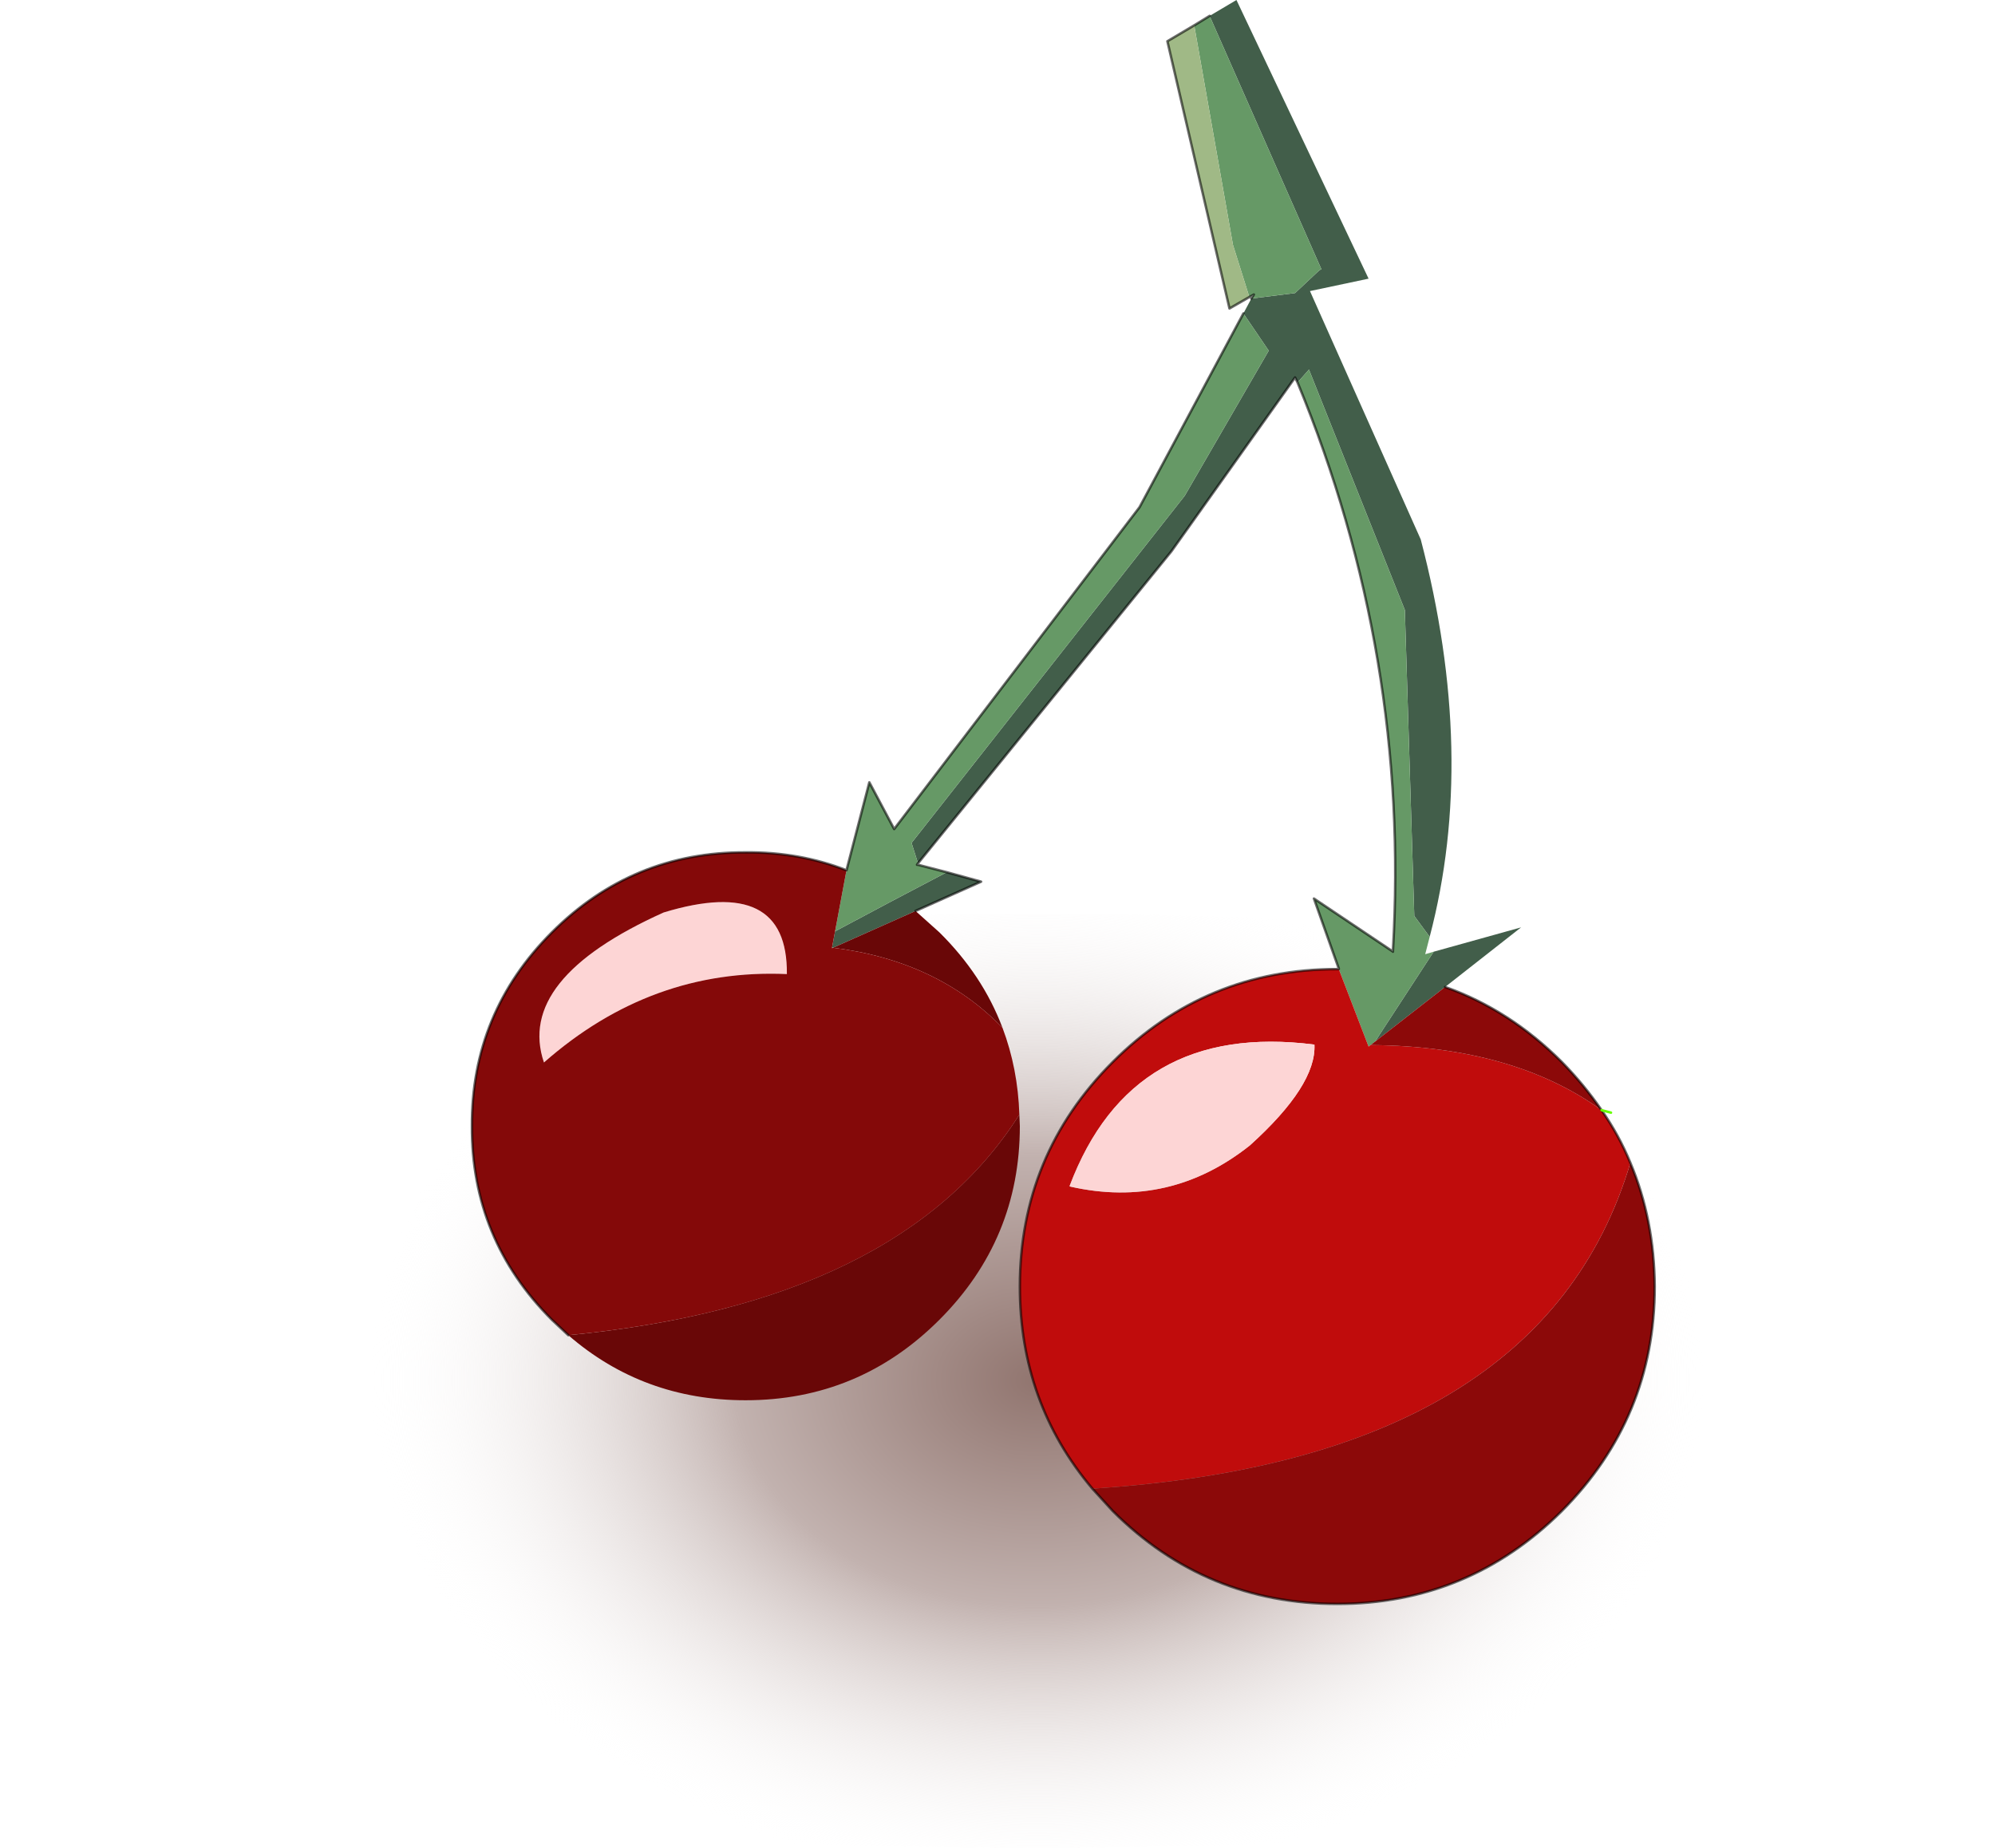 <svg viewBox="0 0 200.8 186" xmlns="http://www.w3.org/2000/svg" xmlns:xlink="http://www.w3.org/1999/xlink"><use width="200.8" height="186" xlink:href="#a"/><defs><radialGradient id="b" cx="0" cy="0" r="819.2" gradientTransform="matrix(.206 0 0 .154 279.45 241.4)" gradientUnits="userSpaceOnUse"><stop stop-color="#91756f" offset="0"/><stop stop-color="#c2b2af" offset=".18"/><stop stop-color="#fff" stop-opacity="0" offset=".4"/></radialGradient><g id="a"><path d="M375.85 280q-41.85 8.4-96.35 8.45-59.7 0-104.45-10.1v-74q44.75-9.9 104.45-9.9 54.5 0 96.35 8.3V280" fill="url(#b)" fill-rule="evenodd" transform="translate(-175.05 -102.45)"/><path d="m319.35 198.25 8.8-2.45-7.65 6-7.05 5.5 5.9-9.05m-13.7-57.3-.25-.5-12.45 17.5-25.5 31.4-.65-2.05 27.5-34.95 8.45-14.6-2.55-3.75.8-1.5 4.4-.55 2.45-2.3.2-.1-11.25-25.5 2.7-1.6 13.3 28.05-5.9 1.25 11.15 25q5.7 21.75.9 40l-1.55-2.1-.95-30.8-9.65-24.2-1.15 1.3m-35.3 49.3 3.45.95-6.6 2.95-8.3 3.7-.1-.05.3-1.6q5.6-3 11.25-5.95" fill="#425e4a" fill-rule="evenodd" transform="translate(-175.05 -102.45)"/><path d="m318.95 196.75-.45 1.75.85-.25-5.9 9.05-.45.35-.2.15-3-7.8v-.05l-2.5-7.05 7.9 5.3.05.05v-.1q1.75-29.7-9.6-57.2l1.15-1.3 9.65 24.2.95 30.8 1.55 2.1m-51.5-7.4-.1.15h.1l2.9.75q-5.65 2.95-11.25 5.95l1.15-6.15 2.3-8.85 2.5 4.7 24.7-32.4L300.2 134l2.55 3.75-8.45 14.6-27.5 34.95.65 2.05M301 132.5l.25-.4-.45.25-1.65-5.25-3.9-22.1 1.55-.95 11.25 25.5-.2.1-2.45 2.3-4.4.55m-42.2 65.3.1.05-.1.05v-.1" fill="#696" fill-rule="evenodd" transform="translate(-175.05 -102.45)"/><path d="M285 252.3q-7.3-8.65-7.3-20.35 0-13.25 9.35-22.6t22.6-9.35h.15l3 7.8.2-.15h.2q14.2.15 23.05 6.55 1.75 2.5 2.9 5.3-8.9 29.9-54.15 32.8m15.85-34.55q6.7-6.05 6.5-10.15-18.4-2.35-24.65 14.25l.1.05q10 2.25 18.05-4.15" fill="#c00c0c" fill-rule="evenodd" transform="translate(-175.05 -102.45)"/><path d="M320.5 201.8q6.5 2.3 11.75 7.55 2.25 2.3 4 4.85-8.85-6.4-23.05-6.55h-.2l.45-.35 7.05-5.5m18.65 17.7q2.4 5.7 2.45 12.45 0 13.2-9.35 22.6-9.4 9.35-22.6 9.35-13.25 0-22.6-9.35L285 252.3q45.25-2.9 54.15-32.8" fill="#8c0909" fill-rule="evenodd" transform="translate(-175.05 -102.45)"/><path d="m300.8 132.35-2 1.15-6.25-26.9 2.7-1.6 3.9 22.1 1.65 5.25" fill="#a0b986" fill-rule="evenodd" transform="translate(-175.05 -102.45)"/><path d="m267.2 194.15 2.4 2.15q4.35 4.3 6.35 9.6-6.55-6.75-17.05-8.05l8.3-3.7m10.45 20.5.05 1.15q0 11.4-8.1 19.5t-19.5 8.1q-10.3 0-17.85-6.55 33.35-3.2 45.4-22.2" fill="#690707" fill-rule="evenodd" transform="translate(-175.05 -102.45)"/><path d="M229.8 209.4q-2.85-8.4 12.05-15.1 12.5-3.8 12.4 6.2-13.65-.6-24.45 8.9m71.05 8.35q-8.05 6.4-18.05 4.15l-.1-.05q6.25-16.6 24.65-14.25.2 4.1-6.5 10.15" fill="#fdd5d5" fill-rule="evenodd" transform="translate(-175.05 -102.45)"/><path d="M275.95 205.9q1.55 4.1 1.7 8.75-12.05 19-45.4 22.2l-1.65-1.55q-8.1-8.1-8.05-19.5-.05-11.4 8.05-19.5t19.5-8.05q5.4-.05 10.15 1.8l-1.15 6.15-.3 1.6v.1l.1-.05q10.5 1.3 17.05 8.05m-46.15 3.5q10.8-9.5 24.45-8.9.1-10-12.4-6.2-14.9 6.7-12.05 15.1" fill="#840909" fill-rule="evenodd" transform="translate(-175.05 -102.45)"/><path d="M145.45 99.35q6.5 2.3 11.75 7.55 2.25 2.3 4 4.85 1.75 2.5 2.9 5.3 2.4 5.7 2.45 12.45 0 13.2-9.35 22.6-9.4 9.35-22.6 9.35-13.25 0-22.6-9.35l-2.05-2.25q-7.3-8.65-7.3-20.35 0-13.25 9.35-22.6t22.6-9.35h.15v-.05l-2.5-7.05 7.9 5.3.05.05v-.1q1.75-29.7-9.6-57.2l-.25-.5-12.45 17.5-25.5 31.4-.1.15h.1l2.9.75 3.45.95-6.6 2.95M57.2 134.4l-1.65-1.55q-8.1-8.1-8.05-19.5-.05-11.4 8.05-19.5t19.5-8.05q5.4-.05 10.15 1.8l2.3-8.85 2.5 4.7 24.7-32.4 10.45-19.5m.8-1.5.25-.4-.45.25-2 1.15-6.25-26.9 2.7-1.6 1.55-.95" fill="none" stroke="#000" stroke-linecap="round" stroke-linejoin="round" stroke-opacity=".58" stroke-width=".25"/><path d="m161.2 111.75.95.25" fill="none" stroke="#6f0" stroke-linecap="round" stroke-linejoin="round" stroke-width=".25"/></g></defs></svg>
